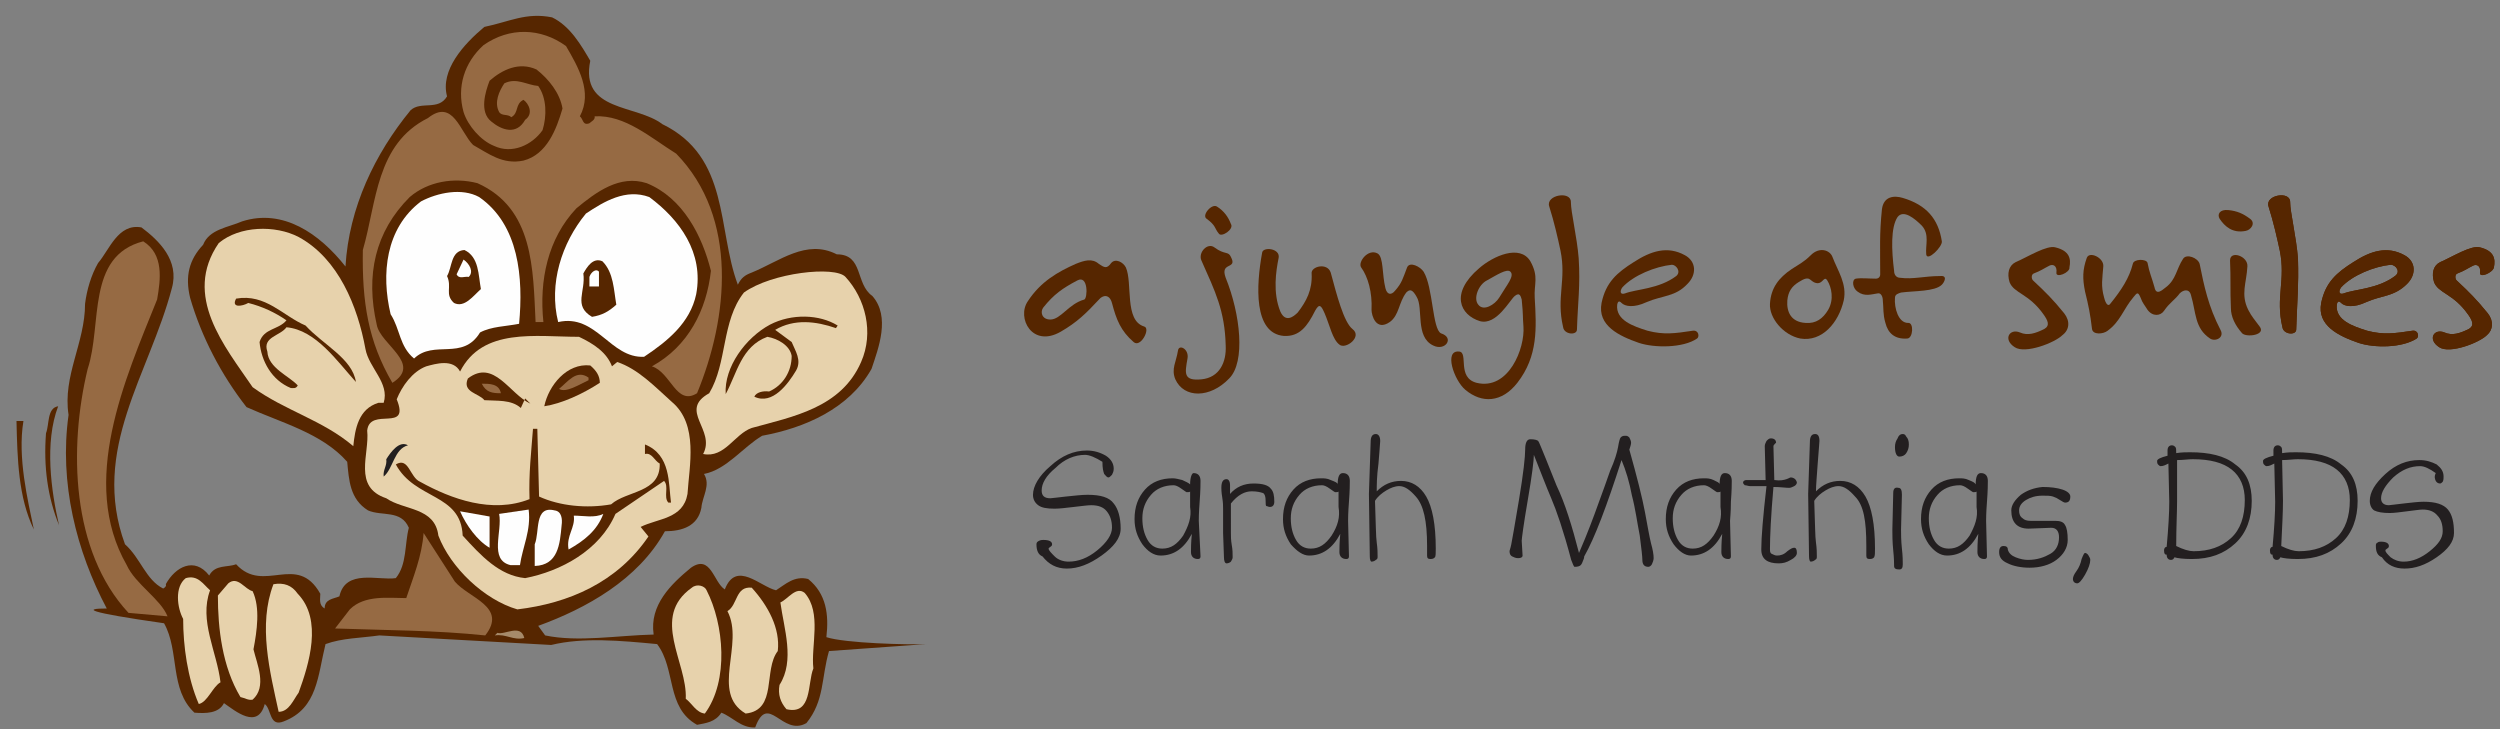<?xml version="1.0" encoding="utf-8"?>
<!-- Generator: Adobe Illustrator 21.1.0, SVG Export Plug-In . SVG Version: 6.00 Build 0)  -->
<svg version="1.1" id="Layer_1" xmlns="http://www.w3.org/2000/svg" xmlns:xlink="http://www.w3.org/1999/xlink" x="0px" y="0px"
	 viewBox="0 0 288 84" style="enable-background:new 0 0 288 84;" xml:space="preserve">
<rect x="0" y="0" width="288" height="84" fill="#808080" stroke="none"/>
<style type="text/css">
	.st0{fill:#562600;}
	.st1{fill:#231F20;}
	.st2{fill:#966A43;}
	.st3{fill:#E7D2AC;}
	.st4{fill:#FEFEFE;}
	.st5{fill:#221F20;}
	.st6{fill:#A68A6A;}
</style>
<title>Group</title>
<desc>Created with Sketch.</desc>
<g id="Header" transform="translate(-22, 7)">
	<g id="Group" transform="translate(38, 0)">
		<g id="Page-1_1_" transform="translate(118, 22)">
			<g id="Group-3" transform="translate(0, 7.81)">
				<g id="Clip-2">
				</g>
				<path id="Fill-1" class="st0" d="M-9.9-4.5c-1.7,0.9-2.7,1.6-3.9,3.1C-14.2-0.9-14,0-13,0c1.2,0,2.1-1.8,3.9-2.3
					C-8.7-2.4-8.6-5.2-9.9-4.5 M-3.4,2.6c-1.5-1.3-2-2.6-2.5-4.5C-6.2-3-7-2.8-7.4-2.3c-1.5,1.6-2.5,2.6-4.4,3.7
					c-3.3,1.9-5.1-1.6-3.8-3.5c1.5-2.3,3.5-3.4,5.5-4.3c1-0.4,1.9-0.7,2.7,0C-6.8-6-6.5-5.8-6-6.5C-5.5-7.1-4.6-6.6-4.3-6
					c0.8,1.8-0.2,6.1,2.1,6.8C-1.4,1-2.6,3.3-3.4,2.6"/>
			</g>
			<path id="Fill-4_1_" class="st0" d="M6.4-2.1C5.9-2.7,6.1-3,5-3.8C4.4-4.2,5.6-5.6,6.2-5.2C7-4.7,7.5-4,7.8-3.2
				C8.2-2.6,6.7-1.6,6.4-2.1 M7.2,3c1.7,4.2,2.3,9.7,0.4,11.6c-2.2,2.3-5.2,2.3-6.2,0.1c-0.5-1.2,0.1-2,0.3-3.3
				c0.1-0.8,1.3-0.2,1.1,0.9c-0.3,1.7-0.5,2.6,1.6,2.4c2.1-0.2,2.9-2,2.8-3.9C7.1,6.8,6,4.6,4.4,1C4,0.1,5.1-1.1,5.9-0.5
				c1.2,0.9,1.6,0.4,1.9,1.1C8.6,2.1,6.5,1.1,7.2,3"/>
			<path id="Fill-6_1_" class="st0" d="M20.3,10.7c-0.8-0.6-1.1-2.2-1.7-3.6c-0.4-0.9-0.6-1.2-1.1-0.3c-0.9,1.8-1.8,3-3.6,2.9
				c-3.5-0.3-3.2-5.8-2.5-9.6c0.1-0.7,2.1-0.5,1.9,0.6c-0.3,1.5-0.7,4,0.2,6.2c0.6,1.3,1.5,0.6,2,0.1c1-1.3,1.7-2.6,1.6-4.5
				c-0.1-0.8,1.8-1.3,2.2-0.1C20,5,20.8,8.1,21.8,8.9C23,9.8,21,11.3,20.3,10.7"/>
			<path id="Fill-8_1_" class="st0" d="M31.1,10.8c-2.1-1-1.1-4.3-1.9-5.6c-0.5-0.9-0.8-0.9-1.2-0.5c-0.9,1.2-0.8,2.6-1.9,3.4
				C24.5,9.2,24,7.3,24,6.7c0.1-2-0.4-3.8-1.2-4.9c-0.4-0.6,0.8-2.2,1.9-1.6c0.7,0.4,0.5,2.4,0.9,4C25.8,5,26.3,5,26.7,4.5
				c0.8-0.9,0.9-1.4,1.4-2.7c0.3-0.7,1.5-0.1,1.9,0.5c1.1,1.8,1,6.6,2,7.1C33.6,9.9,32.5,11.5,31.1,10.8"/>
			<path id="Fill-10_1_" class="st0" d="M37.3,3.3c-1,0.5-1.6,2.1-1,2.8c0.6,0.8,1.9,0,2.4-0.8c0.9-1.5,1.8-2.5,1.3-3
				C39.6,1.9,38.4,2.7,37.3,3.3 M40.8,15.1c-1.8,2.3-4.1,2.4-6,0.8c-1.3-1.1-2.5-4.6-0.7-4.4c1.1,0.1-0.3,3,2,3.6
				c3.7,0.9,5.6-4,5.4-6.5c-0.1-1.2,0-1.1-0.2-3.1c-0.1-0.3-0.2-0.9-0.8-0.4s-2.1,3.4-4,2.9c-2.3-0.7-3.5-3.2-0.1-6.1
				c1.6-1.4,4.7-2.8,5.9-0.8c1,1.8,0.4,2.6,0.5,4.2C43,8.8,43.2,12,40.8,15.1"/>
			<g id="Group-14" transform="translate(60.266, 0.56)">
				<path id="Fill-12_1_" class="st0" d="M-12.6,8.4c0,0.7-1.5,0.6-1.6-0.3c-0.8-3.4,0.4-5.4-0.3-8.8c-0.3-1.4-0.7-3.2-1.3-5.1
					c-0.4-1.3,2.5-1.8,2.5-0.5c0,1.2,0.7,4,0.9,6.5C-12.2,3.4-12.5,5.2-12.6,8.4"/>
			</g>
			<path id="Fill-15" class="st0" d="M58.6,1.5c-1.9,0.2-4.4,1.2-5.7,2.6c-0.3,0.4-0.3,0.9,0.3,0.7c1.3-0.5,3.9-0.5,5.9-2
				C59.7,2.3,59.1,1.5,58.6,1.5 M54.8,10.5c-2.3-0.8-4.8-2-4.3-4.6c0.5-2.4,1.8-3.5,3.7-4.7c2-1.3,3.9-1.9,5.9-0.8
				c1.3,0.7,1.4,2.2,0.3,3.3C59,5.2,57.6,5,55.7,5.8c-1.5,0.7-2.5,0.5-2.9,0.1c-0.1-0.1-0.4-0.4-0.5,0.2c-0.2,1.8,1.9,2.5,3.5,3
				c1.9,0.5,3.2,0.3,5.2,0c0.7-0.1,0.8,0.7,0.5,0.9C59.9,11.1,56.6,11.1,54.8,10.5"/>
			<path id="Fill-17" class="st0" d="M76.5,3.3c-0.4-0.6-0.5,0.5-1.3,0.3s-0.6-1-2-0.1C72.4,4,72,4.6,71.9,5.6
				c-0.1,1.3,0.4,2.5,2.1,2.6c1.2,0.1,2-0.5,2.6-1.5C77.3,5.5,77,4.1,76.5,3.3 M73.4,10c-2-0.4-3.6-2.4-3.5-4c0.1-1.8,1-3,2.5-4
				c0.9-0.6,1.4-0.8,2.2-1.6c1-1,2.2-0.6,2.5,0.2c0.6,1.6,1.7,3.1,1.3,5C77.8,8.2,75.9,10.4,73.4,10"/>
			<path id="Fill-19" class="st0" d="M87.9,0.3C87.8-0.8,88.3-2,87.4-3c-0.8-0.8-2.1-1.9-2.8-1c-0.8,1.2-0.7,3.8-0.4,6.2
				c0,0.5,0.3,0.8,0.7,0.8c1.5,0.2,2.8-0.2,4.6-0.2c0.9-0.1,0.5,0.7,0.2,1c-0.8,0.8-3.2,0.7-4.7,0.9c-0.3,0.1-0.7,0.2-0.7,0.6
				c-0.1,1.2,0.4,2.9,1.5,2.9c0.7-0.1,0.6,1.8-0.1,1.8c-1.4,0.1-2.2-0.6-2.5-1.8c-0.3-1-0.2-1.7-0.3-2.6c0-0.4-0.2-0.9-0.6-0.8
				c-0.7,0.1-1.5,0.4-2.3-0.2c-0.6-0.4-0.7-1.4-0.2-1.5c0.6-0.1,1.5,0,2.3,0c0.3,0,0.5-0.2,0.5-0.5c0-3-0.1-4.6,0.2-7.5
				c0.2-1.5,1.4-1.6,2.4-1.3c2.7,0.8,4.1,2.4,4.5,5C89.8-0.6,88,1.2,87.9,0.3"/>
			<path id="Fill-21" class="st0" d="M102.9,2.4c0.1-0.8-0.4-1-0.8-0.8c-0.6,0.3-1,0.6-1.8,0.9c-0.3,0.1-0.3,0.6-0.1,0.8
				c1.5,1.4,2.3,2.2,3.6,3.8c0.7,0.9,0.6,1.9-0.2,2.5c-0.9,0.9-4.3,2.2-5.5,1.4c-1.4-0.9-0.6-2.2,0.6-1.7c0.9,0.4,1.8,0.1,2.8-0.4
				c0.7-0.4,0.4-1-0.1-1.7c-1.7-2.4-3.4-2.4-3.9-3.7c-0.3-1-0.1-1.9,0.7-2.3c1.4-0.6,3.6-2,4.6-1.7c1.6,0.4,1.8,1.3,1.6,2.3
				C104.5,2.4,102.8,3.1,102.9,2.4"/>
			<path id="Fill-23" class="st0" d="M120.6,10c-1.8-1.2-1.6-3-2.2-5c-0.2-0.8-0.9-0.6-1.3-0.2c-0.5,0.7-1.2,1.1-1.8,2
				c-0.4,0.6-1.3,0.7-1.9-0.1c-0.3-0.5-0.6-0.8-0.8-1.4c-0.3-0.7-0.4-0.6-0.8-0.1c-1.2,1.4-1.5,2.8-3,3.9c-0.5,0.4-1.7,0.5-1.8-0.2
				c-0.2-1.7-0.4-2.7-0.8-4.3c-0.3-1.5-0.3-2.5,0.2-3.9c0.3-0.8,2,0,1.9,1c-0.1,1.4-0.3,2.2,0.1,3.6c0.2,0.8,0.5,1,0.7,0.7
				c1.3-1.6,2.2-3,2.6-4.6c0.1-0.6,1.6-0.6,1.7-0.1c0.2,1.1,0.5,1.7,0.8,2.8c0.2,1,0.9,0.3,1.3,0c1.2-0.9,1.2-2.1,2-3.3
				c0.4-0.6,1.7-0.1,1.9,0.6c0.5,2.5,1,4.9,2.4,7.6C122.3,9.9,121.2,10.4,120.6,10"/>
			<path id="Fill-25" class="st0" d="M124.3,9.4c-0.8-0.9-1.3-1.9-1.3-2.9c-0.1-2.1,0-3.4-0.1-5.5c0-1.2,2.1-0.5,2,0.7
				c-0.1,1.9-0.8,3.2,0.1,5c0.4,0.8,0.8,1.2,1.3,1.9C127.1,9.6,124.8,9.9,124.3,9.4 M124.7-2.4c-1.5,0.3-2.4-0.5-3-1.4
				c-0.3-0.5,0-1.1,1-1s1.7,0.4,2.5,1C125.9-3.3,125.3-2.5,124.7-2.4"/>
			<g id="Group-29" transform="translate(142.927, 0.56)">
				<path id="Fill-27" class="st0" d="M-12.4,8.4c0,0.7-1.5,0.6-1.6-0.3c-0.8-3.4,0.4-5.4-0.3-8.8c-0.3-1.4-0.7-3.2-1.3-5.1
					c-0.4-1.3,2.5-1.8,2.5-0.5c0,1.2,0.7,4,0.9,6.5C-12.1,3.4-12.3,5.2-12.4,8.4"/>
			</g>
			<path id="Fill-30_1_" class="st0" d="M141.4,1.5c-1.9,0.2-4.4,1.2-5.7,2.6c-0.3,0.4-0.3,0.9,0.3,0.7c1.3-0.5,3.9-0.5,5.9-2
				C142.6,2.3,142,1.5,141.4,1.5 M137.7,10.5c-2.3-0.8-4.8-2-4.3-4.6c0.5-2.4,1.8-3.5,3.7-4.7c2-1.3,3.9-1.9,5.9-0.8
				c1.3,0.7,1.4,2.2,0.3,3.3c-1.5,1.5-2.9,1.3-4.7,2.1c-1.5,0.7-2.5,0.5-2.9,0.1c-0.1-0.1-0.4-0.4-0.5,0.2c-0.2,1.8,1.9,2.5,3.5,3
				c1.9,0.5,3.2,0.3,5.2,0c0.7-0.1,0.8,0.7,0.5,0.9C142.7,11.1,139.5,11.1,137.7,10.5"/>
			<path id="Fill-32_1_" class="st0" d="M151.7,2.4c0.1-0.8-0.4-1-0.8-0.8c-0.6,0.3-1,0.6-1.8,0.9c-0.3,0.1-0.3,0.6-0.1,0.8
				c1.5,1.4,2.3,2.2,3.6,3.8c0.7,0.9,0.6,1.9-0.1,2.5c-0.9,0.9-4.3,2.2-5.5,1.4c-1.4-0.9-0.6-2.2,0.6-1.7c0.9,0.4,1.8,0.1,2.8-0.4
				c0.7-0.4,0.4-1-0.1-1.7c-1.7-2.4-3.4-2.4-3.9-3.7c-0.3-1-0.1-1.9,0.7-2.3c1.4-0.6,3.6-2,4.6-1.7c1.6,0.4,1.8,1.3,1.6,2.3
				C153.2,2.4,151.6,3.1,151.7,2.4"/>
			<g id="Group-29_1_" transform="translate(142.927, 0.56)">
				<path id="Fill-27_1_" class="st0" d="M-12.4,8.4c0,0.7-1.5,0.6-1.6-0.3c-0.8-3.4,0.4-5.4-0.3-8.8c-0.3-1.4-0.7-3.2-1.3-5.1
					c-0.4-1.3,2.5-1.8,2.5-0.5c0,1.2,0.7,4,0.9,6.5C-12.1,3.4-12.3,5.2-12.4,8.4"/>
			</g>
			<path id="Fill-30_2_" class="st0" d="M141.4,1.5c-1.9,0.2-4.4,1.2-5.7,2.6c-0.3,0.4-0.3,0.9,0.3,0.7c1.3-0.5,3.9-0.5,5.9-2
				C142.6,2.3,142,1.5,141.4,1.5 M137.7,10.5c-2.3-0.8-4.8-2-4.3-4.6c0.5-2.4,1.8-3.5,3.7-4.7c2-1.3,3.9-1.9,5.9-0.8
				c1.3,0.7,1.4,2.2,0.3,3.3c-1.5,1.5-2.9,1.3-4.7,2.1c-1.5,0.7-2.5,0.5-2.9,0.1c-0.1-0.1-0.4-0.4-0.5,0.2c-0.2,1.8,1.9,2.5,3.5,3
				c1.9,0.5,3.2,0.3,5.2,0c0.7-0.1,0.8,0.7,0.5,0.9C142.7,11.1,139.5,11.1,137.7,10.5"/>
			<path id="Fill-32_2_" class="st0" d="M151.7,2.4c0.1-0.8-0.4-1-0.8-0.8c-0.6,0.3-1,0.6-1.8,0.9c-0.3,0.1-0.3,0.6-0.1,0.8
				c1.5,1.4,2.3,2.2,3.6,3.8c0.7,0.9,0.6,1.9-0.1,2.5c-0.9,0.9-4.3,2.2-5.5,1.4c-1.4-0.9-0.6-2.2,0.6-1.7c0.9,0.4,1.8,0.1,2.8-0.4
				c0.7-0.4,0.4-1-0.1-1.7c-1.7-2.4-3.4-2.4-3.9-3.7c-0.3-1-0.1-1.9,0.7-2.3c1.4-0.6,3.6-2,4.6-1.7c1.6,0.4,1.8,1.3,1.6,2.3
				C153.2,2.4,151.6,3.1,151.7,2.4"/>
		</g>
		<g id="Page-1_2_" transform="translate(119, 50)">
			<g id="Clip-2_1_">
			</g>
			<path id="Fill-1_1_" class="st1" d="M-7.8-2.4C-7.6-2.2-7.5-2-7.3-2c0.1,0,0.2-0.1,0.4-0.3C-6.8-2.5-6.7-2.7-6.7-3
				c0-0.6-0.3-1.1-0.9-1.5C-8.3-4.9-9-5.1-9.8-5.1c-1.5,0-2.9,0.6-4.2,1.8C-15.3-2.2-16-1-16,0c0,0.5,0.2,0.9,0.6,1.2
				c0.4,0.3,1,0.4,1.9,0.4c0.6,0,1.3-0.1,2.2-0.2s1.6-0.2,2-0.2c0.8,0,1.4,0.2,1.8,0.7S-6.9,3-6.9,3.8s-0.6,1.7-1.7,2.6
				s-2.2,1.3-3.3,1.3c-0.6,0-1.2-0.2-1.6-0.6c-0.4-0.4-0.7-0.7-0.7-0.9c0-0.1,0.1-0.1,0.2-0.2c0.1-0.1,0.2-0.1,0.2-0.3
				c0-0.3-0.3-0.5-1-0.5c-0.1,0-0.3,0-0.5,0.1s-0.3,0.2-0.3,0.4c0,0.7,0.2,1.2,0.7,1.4c0.7,0.9,1.6,1.4,2.8,1.4c1.3,0,2.6-0.5,4-1.5
				s2.2-2,2.2-3.1c0-1.3-0.3-2.3-0.8-2.9c-0.5-0.7-1.5-1-3-1c-0.7,0-1.5,0.1-2.5,0.2s-1.6,0.2-1.8,0.2c-0.7,0-1-0.3-1-0.9
				c0-0.8,0.5-1.7,1.6-2.6c1-1,2.2-1.5,3.4-1.5c0.5,0,1.2,0.3,2,0.8C-8-3-7.9-2.7-7.8-2.4L-7.8-2.4z M1.2-1.7
				C0.8-1.8,0.4-1.9,0.1-1.9c-1.3,0-2.4,0.4-3.2,1.3s-1.2,2-1.2,3.4c0,1.1,0.3,2,0.9,2.9C-2.8,6.5-2.1,7-1.3,7
				c1.5,0,2.7-0.8,3.6-2.5c-0.1,1-0.1,1.8-0.1,2.1c0,0.5,0.3,0.8,0.8,0.8c0.2,0,0.3-0.1,0.3-0.3L3.1,3c0-0.2,0-0.9,0.1-2.2
				s0.1-2.1,0.1-2.4c0-0.6-0.3-0.9-0.8-0.9C2.3-2.5,2.1-2,2.1-1.2C1.9-1.4,1.6-1.5,1.2-1.7L1.2-1.7z M1.3,4.7
				c-0.7,1-1.4,1.5-2.4,1.5c-0.7,0-1.3-0.3-1.7-1s-0.6-1.5-0.6-2.5s0.3-1.9,1-2.7c0.6-0.7,1.5-1.1,2.6-1.1c0.2,0,0.5,0.1,0.9,0.4
				s0.6,0.4,0.6,0.4c0.2,0,0.4,0,0.4-0.1v1.8C2.3,2.6,1.9,3.6,1.3,4.7L1.3,4.7z M6.7-1.1c0-0.5-0.2-0.7-0.4-0.7
				c-0.4,0-0.6,0.3-0.6,1c0,0.1,0,0.5,0.1,1.1s0.1,1,0.1,1.3v2.8L6,7.2c0,0.4,0.1,0.7,0.3,0.7c0.2,0,0.4-0.1,0.5-0.2
				C6.9,7.5,7,7.4,7,7.2c0-0.4,0-0.9-0.1-1.4c-0.1-0.6-0.1-1-0.1-1.4V1c0.8-1,1.6-1.4,2.4-1.4c0.6,0,1,0.1,1.3,0.2
				c0.2,0.1,0.3,0.4,0.3,0.9c0,0.3,0,0.6,0.1,0.6s0.2,0.1,0.4,0.1c0.3,0,0.5-0.2,0.5-0.6c0-0.7-0.1-1.2-0.4-1.5
				c-0.3-0.4-0.9-0.6-2-0.6s-2,0.4-2.7,1.2C6.7-0.3,6.7-0.6,6.7-1.1L6.7-1.1z M18.3-1.7c-0.4-0.2-0.8-0.2-1.1-0.2
				c-1.3,0-2.4,0.4-3.2,1.3s-1.2,2-1.2,3.4c0,1.1,0.3,2,0.9,2.9C14.4,6.5,15.1,7,15.8,7c1.5,0,2.7-0.8,3.6-2.5
				c-0.1,1-0.1,1.8-0.1,2.1c0,0.5,0.3,0.8,0.8,0.8c0.2,0,0.3-0.1,0.3-0.3L20.3,3c0-0.2,0-0.9,0.1-2.2s0.1-2.1,0.1-2.4
				c0-0.6-0.3-0.9-0.8-0.9c-0.4,0-0.6,0.4-0.6,1.3C19.1-1.4,18.8-1.5,18.3-1.7L18.3-1.7z M18.4,4.7c-0.7,1-1.4,1.5-2.4,1.5
				c-0.7,0-1.3-0.3-1.7-1s-0.6-1.5-0.6-2.5s0.3-1.9,1-2.7c0.6-0.7,1.5-1.1,2.6-1.1c0.2,0,0.5,0.1,0.9,0.4s0.6,0.4,0.6,0.4
				c0.2,0,0.4,0,0.4-0.1v1.8C19.4,2.6,19.1,3.6,18.4,4.7L18.4,4.7z M23.8-3.6C23.9-5,24-5.9,24-6.2C24-6.7,23.8-7,23.5-7
				c-0.4,0-0.6,0.3-0.6,0.9l-0.2,6l0.1,7.2c0,0.4,0.1,0.6,0.2,0.6c0.2,0,0.4-0.1,0.5-0.2c0.2-0.1,0.2-0.2,0.2-0.4
				c0-0.4,0-0.9-0.1-1.6c-0.1-0.6-0.1-2.2-0.2-4.8c0.3-0.5,0.8-0.9,1.3-1.2s1-0.5,1.5-0.5c0.6,0,1.2,0.4,1.9,1.2
				c0.9,1,1.3,2.8,1.3,5.7c0,0.1,0,0.2,0,0.5s0,0.4,0,0.6c0,0.3,0.1,0.4,0.4,0.4s0.4-0.1,0.5-0.2s0.1-0.5,0.1-1c0-2.8-0.4-4.8-1.1-6
				s-1.7-1.8-2.9-1.8c-1.1,0-2,0.4-2.8,1.2C23.6-1.1,23.6-2.1,23.8-3.6L23.8-3.6z M52.9-6c0-0.2-0.1-0.4-0.2-0.6
				c-0.2-0.2-0.3-0.2-0.5-0.2c-0.3,0-0.4,0.1-0.5,0.2s-0.2,0.5-0.3,1.1S51-3.9,50.5-2.8c-0.4,1.2-0.9,2.5-1.4,3.9s-1.2,3.3-2.2,5.6
				c-0.8-3.1-1.6-5.7-2.6-7.8c-0.3-0.7-0.7-1.8-1.2-3s-0.8-2-0.9-2.1c-0.1-0.1-0.4-0.2-0.9-0.2c-0.4,0-0.6,0.4-0.6,1.2
				S40.5-2.5,40,0.5s-0.8,4.7-0.9,5.2c-0.1,0.5-0.2,0.7-0.2,0.8c0,0.3,0.1,0.5,0.3,0.6s0.4,0.2,0.7,0.2s0.5-0.1,0.5-0.3l-0.1-1.7
				c0-0.2,0.2-1.8,0.7-4.7s0.7-4.6,0.7-5.2c0.8,2,1.4,3.6,2,5s1.4,3.7,2.3,7.1c0.2,0.5,0.3,0.8,0.4,0.8c0.4,0,0.6-0.1,0.7-0.2
				s0.2-0.3,0.3-0.6c0.1-0.2,0.1-0.4,0.1-0.4C48.7,5,50.1,1.3,51.8-4c0.5,1.2,0.9,2.5,1.2,4.1c0.4,1.5,0.6,3.1,0.9,4.6
				c0.2,1.5,0.3,2.5,0.3,2.8c0,0.5,0.2,0.8,0.7,0.8c0.1,0,0.3-0.1,0.4-0.3c0.1-0.2,0.2-0.5,0.2-0.7c0-0.4-0.1-1-0.3-1.7
				c-0.2-0.8-0.4-2-0.7-3.6s-0.9-4-1.8-7.2C52.8-5.5,52.9-5.8,52.9-6L52.9-6z M62.4-1.7c-0.4-0.2-0.8-0.2-1.1-0.2
				c-1.3,0-2.4,0.4-3.2,1.3s-1.2,2-1.2,3.4c0,1.1,0.3,2,0.9,2.9c0.6,0.8,1.3,1.3,2,1.3c1.5,0,2.7-0.8,3.6-2.5
				c-0.1,1-0.1,1.8-0.1,2.1c0,0.5,0.3,0.8,0.8,0.8c0.2,0,0.3-0.1,0.3-0.3L64.3,3c0-0.2,0.1-0.9,0.1-2.2c0.1-1.3,0.1-2.1,0.1-2.4
				c0-0.6-0.3-0.9-0.8-0.9c-0.4,0-0.6,0.4-0.6,1.3C63.1-1.4,62.8-1.5,62.4-1.7L62.4-1.7z M62.4,4.7c-0.7,1-1.4,1.5-2.4,1.5
				c-0.7,0-1.3-0.3-1.7-1s-0.6-1.5-0.6-2.5s0.3-1.9,1-2.7c0.6-0.7,1.5-1.1,2.6-1.1c0.2,0,0.5,0.1,0.9,0.4s0.6,0.4,0.6,0.4
				c0.2,0,0.4,0,0.4-0.1v1.8C63.4,2.6,63.1,3.6,62.4,4.7L62.4,4.7z M69.3-5.6c0-0.1,0.1-0.2,0.2-0.3C69.6-6,69.6-6,69.6-6
				c0-0.3-0.2-0.5-0.6-0.5c-0.2,0-0.3,0.1-0.5,0.3c-0.1,0.2-0.2,0.4-0.2,0.6l0.1,3.9h-2.2c-0.2,0-0.4,0.1-0.4,0.3
				c0,0.1,0.1,0.2,0.2,0.3c0.2,0,0.4,0.1,0.6,0.1h1.9c-0.4,3.5-0.6,5.9-0.6,7.3c0,1.1,0.7,1.6,2,1.6c0.5,0,0.9-0.1,1.4-0.4
				C71.7,7.3,72,7,72,6.7c0-0.4-0.1-0.6-0.3-0.6c-0.2,0-0.4,0.1-0.8,0.4C70.5,6.9,70.1,7,69.7,7c-0.2,0-0.4-0.1-0.6-0.2
				s-0.2-0.3-0.2-0.6c0-1.3,0.1-3.7,0.4-7.1c0.8,0,1.4,0.1,1.8,0.1c0.2,0,0.4-0.1,0.6-0.2S72-1.3,72-1.4s-0.1-0.3-0.2-0.4
				C71.7-1.9,71.5-2,71.3-2c-0.1,0-0.2,0.1-0.5,0.2s-0.7,0.2-1.4,0.1L69.3-5.6z M74.4-3.6c0.1-1.5,0.2-2.3,0.2-2.6
				c0-0.6-0.2-0.8-0.5-0.8c-0.4,0-0.6,0.3-0.6,0.9l-0.2,6l0.1,7.2c0,0.4,0.1,0.6,0.2,0.6c0.2,0,0.4-0.1,0.5-0.2
				c0.2-0.1,0.2-0.2,0.2-0.4c0-0.4,0-0.9-0.1-1.6c-0.1-0.6-0.1-2.2-0.2-4.8c0.3-0.5,0.8-0.9,1.3-1.2s1-0.5,1.5-0.5
				c0.6,0,1.2,0.4,1.9,1.2c1,1,1.3,2.8,1.3,5.7c0,0.1,0,0.2,0,0.5s0,0.4,0,0.6c0,0.3,0.1,0.4,0.4,0.4s0.4-0.1,0.5-0.2
				C81,7,81,6.7,81,6.2c0-2.8-0.4-4.8-1.1-6S78.2-1.6,77-1.6c-1.1,0-2,0.4-2.8,1.2C74.2-1.1,74.3-2.1,74.4-3.6L74.4-3.6z M83.6-6.5
				c-0.2,0.3-0.3,0.6-0.3,1c0,0.7,0.2,1.1,0.5,1.1s0.6-0.1,0.8-0.4c0.2-0.3,0.3-0.6,0.3-1s-0.1-0.7-0.3-0.9C84.5-6.9,84.4-7,84.2-7
				C83.9-7,83.7-6.8,83.6-6.5L83.6-6.5z M83.1-0.2L83,4c0,0.6,0,1.4,0.1,2.4c0.1,0.9,0.1,1.6,0.1,1.8c0,0.3,0.2,0.4,0.6,0.4
				c0.3,0,0.4-0.2,0.4-0.6c0-0.3,0-1-0.1-1.8C84,5.2,84,4.5,84,4l0.1-4c0-0.5-0.1-0.8-0.4-0.8C83.3-0.9,83.1-0.7,83.1-0.2L83.1-0.2z
				 M91.8-1.7c-0.4-0.2-0.8-0.2-1.1-0.2c-1.3,0-2.4,0.4-3.2,1.3c-0.8,0.9-1.2,2-1.2,3.4c0,1.1,0.3,2,0.9,2.9C87.8,6.5,88.5,7,89.3,7
				c1.5,0,2.7-0.8,3.6-2.5c-0.1,1-0.1,1.8-0.1,2.1c0,0.5,0.3,0.8,0.8,0.8c0.2,0,0.3-0.1,0.3-0.3L93.8,3c0-0.2,0-0.9,0.1-2.2
				S94-1.3,94-1.6c0-0.6-0.3-0.9-0.8-0.9c-0.4,0-0.6,0.4-0.6,1.3C92.5-1.4,92.3-1.5,91.8-1.7L91.8-1.7z M91.9,4.7
				c-0.7,1-1.4,1.5-2.4,1.5c-0.7,0-1.3-0.3-1.7-1c-0.4-0.7-0.6-1.5-0.6-2.5s0.3-1.9,1-2.7c0.6-0.7,1.5-1.1,2.6-1.1
				c0.2,0,0.5,0.1,0.9,0.4s0.6,0.4,0.6,0.4c0.2,0,0.4,0,0.4-0.1v1.8C92.9,2.6,92.5,3.6,91.9,4.7L91.9,4.7z M97.8,0
				c-0.7,0.6-1.1,1.2-1.1,1.8c0,1.4,0.7,2.1,2,2.1l2.6-0.1c0.6,0,0.9,0.4,0.9,1.1c0,0.8-0.3,1.5-1,1.9s-1.5,0.7-2.6,0.7
				c-0.4,0-0.9-0.1-1.4-0.3c-0.5-0.2-0.8-0.5-0.9-0.9c0-0.3-0.2-0.4-0.5-0.4s-0.5,0.2-0.5,0.7c0,0.6,0.3,1,1,1.3
				c0.6,0.3,1.5,0.5,2.5,0.5c1.2,0,2.3-0.3,3.1-0.9s1.3-1.4,1.3-2.3c0-0.8-0.1-1.4-0.3-1.7c-0.2-0.4-0.6-0.5-1.2-0.5l-2.8,0
				c-0.4,0-0.7-0.1-0.9-0.3c-0.3-0.2-0.4-0.5-0.4-0.9c0-0.5,0.3-0.9,0.8-1.2s1.1-0.5,1.9-0.5c0.5,0,0.9,0,1.2,0.1
				c0.3,0.1,0.5,0.2,0.8,0.4s0.5,0.3,0.6,0.3c0.4,0,0.6-0.2,0.6-0.7c0-0.3-0.3-0.6-0.9-0.8s-1.4-0.3-2.3-0.3
				C99.3-0.8,98.5-0.5,97.8,0L97.8,0z M104.8,7.4c-0.1,0.5-0.3,1-0.6,1.4c-0.3,0.4-0.4,0.7-0.4,0.9c0,0.3,0.2,0.5,0.5,0.5
				c0.2,0,0.5-0.3,0.9-1s0.6-1.3,0.6-1.7c0-0.2-0.1-0.3-0.2-0.5s-0.3-0.3-0.4-0.3C105.1,6.7,105,6.9,104.8,7.4L104.8,7.4z
				 M117.5,7.4c2.1,0,3.7-0.6,5-1.8s1.9-2.9,1.9-4.9c0-1.9-0.6-3.3-1.9-4.2c-1.2-1-3-1.4-5.2-1.4c-0.4,0-1,0-1.6,0.1
				c0-0.4,0-0.6-0.1-0.7s-0.2-0.2-0.4-0.2c-0.3,0-0.5,0.2-0.5,0.6v0.6c-0.8,0.2-1.2,0.4-1.2,0.6c0,0.1,0,0.3,0.1,0.4
				c0.1,0.1,0.2,0.2,0.3,0.2c0.3,0,0.5-0.1,0.9-0.3l0.1,4.4c0,1.3-0.1,3-0.3,5.2c-0.2,0-0.3,0.2-0.3,0.4c0,0.4,0.1,0.5,0.3,0.5
				c0,0.4,0.2,0.6,0.5,0.6c0.2,0,0.3-0.1,0.4-0.3C115.8,7.3,116.5,7.4,117.5,7.4L117.5,7.4z M115.8,0.7V-4c0.7,0,1.3-0.1,1.8-0.1
				c2,0,3.5,0.4,4.5,1.2s1.5,2,1.5,3.5c0,1.9-0.5,3.4-1.6,4.4s-2.5,1.5-4.3,1.5c-0.5,0-1.2-0.2-2-0.6C115.7,3.8,115.8,2,115.8,0.7
				L115.8,0.7z M129.7,7.4c2.1,0,3.7-0.6,5-1.8s1.9-2.9,1.9-4.9c0-1.9-0.6-3.3-1.9-4.2c-1.2-1-3-1.4-5.2-1.4c-0.4,0-1,0-1.6,0.1
				c0-0.4,0-0.6-0.1-0.7s-0.2-0.2-0.4-0.2c-0.3,0-0.5,0.2-0.5,0.6v0.6c-0.8,0.2-1.2,0.4-1.2,0.6c0,0.1,0,0.3,0.1,0.4
				c0.1,0.1,0.2,0.2,0.3,0.2c0.3,0,0.5-0.1,0.9-0.3l0.1,4.4c0,1.3-0.1,3-0.3,5.2c-0.2,0-0.3,0.2-0.3,0.4c0,0.4,0.1,0.5,0.3,0.5
				c0,0.4,0.2,0.6,0.5,0.6c0.2,0,0.3-0.1,0.4-0.3C128,7.3,128.7,7.4,129.7,7.4L129.7,7.4z M128,0.7L127.9-4c0.7,0,1.3-0.1,1.8-0.1
				c2,0,3.5,0.4,4.5,1.2s1.5,2,1.5,3.5c0,1.9-0.5,3.4-1.6,4.4s-2.5,1.5-4.3,1.5c-0.5,0-1.2-0.2-2-0.6C127.9,3.8,128,2,128,0.7
				L128,0.7z M145.6-1.6c0.1,0.2,0.3,0.3,0.5,0.3c0.1,0,0.2-0.1,0.3-0.2c0.1-0.2,0.1-0.4,0.1-0.6c0-0.6-0.3-1-0.8-1.4
				c-0.6-0.3-1.2-0.5-2-0.5c-1.4,0-2.7,0.5-3.9,1.6S138-0.3,138,0.7c0,0.5,0.2,0.9,0.5,1.1c0.4,0.2,1,0.3,1.8,0.3
				c0.5,0,1.2-0.1,2-0.2s1.5-0.2,1.8-0.2c0.7,0,1.3,0.2,1.7,0.7c0.4,0.4,0.6,1,0.6,1.8s-0.5,1.5-1.5,2.3s-2,1.2-3,1.2
				c-0.6,0-1.1-0.2-1.5-0.5c-0.4-0.4-0.6-0.6-0.6-0.8c0-0.1,0.1-0.1,0.2-0.2c0.1-0.1,0.2-0.1,0.2-0.3c0-0.3-0.3-0.5-0.9-0.5
				c-0.1,0-0.3,0-0.4,0.1c-0.2,0.1-0.2,0.2-0.2,0.4c0,0.7,0.2,1.1,0.7,1.3c0.6,0.9,1.5,1.3,2.6,1.3c1.2,0,2.4-0.4,3.7-1.3
				s2-1.8,2-2.8c0-1.2-0.2-2.1-0.7-2.7s-1.4-0.9-2.8-0.9c-0.6,0-1.4,0.1-2.3,0.2c-1,0.1-1.5,0.2-1.7,0.2c-0.6,0-0.9-0.3-0.9-0.8
				c0-0.7,0.5-1.5,1.4-2.4c1-0.9,2-1.3,3.1-1.3c0.5,0,1.1,0.3,1.8,0.8C145.4-2.1,145.5-1.8,145.6-1.6L145.6-1.6z"/>
		</g>
	</g>
</g>
<g id="Page-1" transform="translate(54, 42) scale(-1, 1) translate(-54, -42) ">
	<path id="Fill-2" class="st0" d="M89.1,71.8c-1.8,3.2-0.6,7.6-3.5,10.3c-1.3,0.1-2.8,0.1-3.4-1.1c-1.3,0.9-3.9,3.1-4.7,0.1
		c-0.8,0.6-0.5,2.7-2.2,2c-3.9-1.5-3.9-5.3-4.8-8.9c-1.9-0.7-4.1-0.7-6.2-1l-19.8,1.1c-3.7-0.9-8-0.5-12.2-0.1
		c-2.2,2.9-1,7.3-4.6,9.3c-1-0.2-2.1-0.3-2.8-1.4c-1.3,0.5-2.3,1.8-3.9,1.7c-1.5-4.1-3.1,1.1-5.9-0.5c-2.1-2.6-1.7-5.2-2.6-8.3
		L1.3,74.2c2,0.1,9.4-0.1,11.5-0.8c-0.3-2.6,0-5,2.1-6.7c1.6-0.4,2.6,0.6,3.7,1.3c1.8-0.4,4.6-3.5,5.9-0.1c1.3-0.8,1.6-4.1,3.9-2.5
		c2.3,1.9,4.8,4.3,4.3,7.7c4.2,0.1,8.7,0.9,12.5,0.1l0.8-1.1c-5.5-2-11.5-5.3-14.6-10.9c-2,0-3.8-0.6-4.2-2.7
		c-0.1-1.3-1.1-2.6-0.3-3.9c-2.6-0.5-4.5-3.1-6.7-4.4c-4.9-0.9-10-3.1-12.6-7.7c-0.8-2.4-2.2-6-0.1-8.4c2-1.4,1-4.8,4.1-4.8
		c3.5-1.8,6.6,0.8,9.8,2.1c0.8,0.3,1.2,0.6,1.6,1.4c2.4-6.4,0.9-14.7,8.7-18.5c3-2.3,9.5-1.4,8.3-7.3c1-1.7,2.3-4,4.4-5
		c3-0.6,4.9,0.5,7.8,1.1c2.4,2,5.1,5,4.3,8c1,1.7,3,0.5,4.2,1.6c4.1,5,7.1,11.2,7.5,18c3-3.8,7.2-6.7,11.9-5.2
		c1.6,0.7,3.8,0.9,4.5,2.7c1.6,1.7,2.1,3.6,1.5,6.1c-1.3,4.5-3.6,8.9-6.5,12.6c-4,1.8-8.7,3-11.6,6.3c-0.2,2.1-0.3,4.3-2.4,5.6
		c-1.6,0.7-3.8-0.1-4.7,2c0.5,1.9,0.2,4.2,1.5,5.8c2,0.3,5.8-1.1,6.5,2.1c0.7,0.3,1.7,0.3,1.7,1.4c0.7-0.4,0.5-1.1,0.5-1.7
		c2.7-4.8,6.5,0.1,9.7-3.4c1,0.4,2.4,0,3.1,1.3c1.7-2.2,3.9-1,5,1c-0.1,0.2,0.1,0.4,0.3,0.5c2-1,2.6-3.5,4.4-5.1
		c4-10.9-2.8-19.6-5.4-29.5c-0.9-3.2,1.5-5.5,3.5-7c2.7-0.5,3.7,2.6,5,4.1c0.8,1.4,1.3,3.1,1.5,4.7c0,4.5,2.6,8.3,1.9,12.8
		c1.1,7.8-0.9,15.7-4.4,22.3C98.4,70.1,98.2,70.5,89.1,71.8"/>
	<g id="Group-70" transform="translate(7, 1.501)">
		<path id="Fill-4" class="st0" d="M97.1,59.5c0.7-3.4,1.9-8.3,1.2-12.5h0.8C99,51.3,98.9,55.8,97.1,59.5"/>
		<path id="Fill-6" class="st0" d="M94.2,59c0.9-3.9,1.7-9.5,0.1-13.7c1.3,0.2,1,2.1,1.4,3.1C96,52.3,95.5,55.8,94.2,59"/>
		<path id="Fill-8" class="st2" d="M86.2,69.1l-4.5,0.4c0.8-2,3.7-3.7,4.7-5.9c5.5-9.6,0.2-21.4-3.5-30.6c-0.4-2.3-0.8-5.2,1.6-6.7
			c6.6,1.7,4.7,9.6,6.4,14.7C93.1,50.1,92.8,62,86.2,69.1"/>
		<path id="Fill-10" class="st3" d="M79.9,69.8c0,3.1-0.5,6.8-1.8,9.8c-1-0.2-1.6-2-2.5-2.5c0.4-3.5,2.5-7.1,1.2-10.6
			c0.8-0.7,1.4-1.8,2.8-1.4C80.9,66.1,80.6,68.5,79.9,69.8"/>
		<path id="Fill-12" class="st3" d="M71.9,43.1c-3.7,2.7-8.1,3.8-11.6,6.8c-0.2-2-0.6-4.3-2.9-5h-0.6c-0.7-2.3,1.7-4,2.1-6.2
			c0.9-4.9,3.1-10.4,7.7-12.9c2.7-1.4,6.8-1.3,9.2,0.7C80,32.6,75.1,38.4,71.9,43.1"/>
		<path id="Fill-14" class="st3" d="M73.3,78.8c-0.5,0.1-0.9,0.4-1.4,0.3c-1.7-1.5-0.5-4.1-0.1-5.8c-0.4-2.1-0.8-4.8,0.1-6.7
			c0.9-0.2,1.7-1.8,2.8-0.9l1.2,1.4C75.9,70.9,75.4,75.3,73.3,78.8"/>
		<path id="Fill-16" class="st0" d="M72.4,33.4c-1.6,0.4-3.1,1.1-4.4,2c0.9,1.1,2.6,0.9,3.1,2.5c-0.2,2.2-1.4,4.4-3.6,5.3
			c-0.3,0-0.6,0.1-0.8-0.3c1-1.1,3.4-2,3.5-3.9c0.6-1.7-1.5-1.8-2.2-2.8c-3.4,0.3-5.9,4-8,6.3c0.4-2.7,3.8-4.3,5.8-6.5
			c2.6-1.1,4.6-3.7,8-3.1C74.4,34,73.1,33.8,72.4,33.4"/>
		<path id="Fill-18" class="st3" d="M68.9,80.5c-1.2,0-1.7-1.4-2.3-2.2c-1.2-3.3-2.8-8.4,0.1-11.4c0.7-1,1.6-1.3,2.8-1.1
			C71.3,70.5,69.9,75.9,68.9,80.5"/>
		<path id="Fill-20" class="st2" d="M45.1,71.7c-2.6-3.3,1.9-4.3,3.5-6.2l3.6-5.6c0.2,2.7,1.2,5.1,2,7.5c2,0,4.8-0.4,6.5,1.3
			l1.7,2.2C56.7,71.1,50.8,71.1,45.1,71.7"/>
		<path id="Fill-22" class="st2" d="M55.8,42.6c-3.5-2.2,1.4-4.4,1.8-6.7c1.3-5.7,0.2-10.7-3.8-14.7c-2.1-1.8-5.1-2.3-7.8-1.6
			c-6.5,2.9-6.4,9.9-6.7,16h-0.9c0.5-4.8-0.5-9.6-3.8-13.1c-2.3-1.9-5-3.9-8.1-2.9c-4.2,1.7-6.4,6.1-7.4,10.1
			c0.5,4.5,2.6,8.7,6.8,11c-2.2,0.7-2.8,4.6-5.2,3.1c-3.6-8.7-4.8-20.2,2.4-27.6c2.9-1.8,5.9-4.5,9.4-4.3c-0.1,0.4,0.4,0.6,0.6,0.8
			c0.8,0.3,0.7-0.5,1.1-0.8c-1.5-2.8,0.2-5.7,1.6-8.1c2.9-2.1,6.5-2.2,9.5-0.1c2.2,2,3.1,4.8,2.3,7.7c-0.5,1.6-2,3.3-3.5,3.9
			c-2.1,1-4.4-0.1-5.6-1.8C38,11.9,38,9.8,39,8.4c1.3-0.1,2.5-1,3.9-0.3c0.6,0.9,1.2,2.2,0.6,3.3c-0.3,0.5-1,0.2-1.4,0.6
			c-0.9-0.5-0.4-1.5-1.4-2c-0.6,0.4-1.2,1.6-0.2,2.3c1,1.8,2.7,1.2,3.9,0.2c1.4-1.1,0.7-3.4,0.2-4.7c-1.5-1.3-3.4-2.2-5.4-1.3
			c-1.4,1.1-2.7,2.7-3,4.5c0.7,2.4,1.8,5.3,4.5,6c2.4,0.5,4-0.8,5.8-1.8c1.5-1.5,2.3-5.4,5.2-3.1c6,3,5.9,9.7,7.5,15.2
			C59.3,33.3,58.6,37.8,55.8,42.6"/>
		<path id="Fill-24" class="st3" d="M56.5,55.9c-2,1.4-5.6,1-6,4.3c-1.4,3.7-5.3,7.4-9.1,8.5c-5.9-0.7-11.5-3.1-15.1-8.4l0.9-1.1
			c-2-1-4.9-0.9-5.4-3.8c-0.2-3.2-1.3-8,1.8-10.6c2-1.8,3.9-3.8,6.3-4.6l0.6,0.5c0.6-1.6,2.1-2.6,3.8-3.4c5,0,11.1-1.1,13.7,4
			c0.8-1.5,2.8-0.9,3.9-0.6c1.6,0.6,2.8,2.3,3.4,3.8c-1.6,3.9,3.1,0.8,3.4,3.6C58.4,50.8,60.4,54.6,56.5,55.9"/>
		<path id="Fill-26" class="st4" d="M53.3,39.8c-2.3-2.2-5.6,0.3-7.6-3c-1.3-0.7-3-0.7-4.5-1c-0.5-5.3,0-11.4,4.6-14.6
			c2-1.1,4.8-0.5,6.7,0.5c4.1,3.1,4.6,8.4,3.5,13C54.9,36.4,55,38.4,53.3,39.8"/>
		<path id="Fill-28" class="st5" d="M56.8,53.4c-1.1-0.9-1.2-3.2-2.8-3.6c1-0.6,2,0.8,2.5,1.6C56.4,52.2,56.9,52.6,56.8,53.4"/>
		<path id="Fill-30" class="st0" d="M47.7,60.2c-2.1,2.3-4.2,4.6-7.2,4.9c-4.1-0.8-8.6-3.2-10.4-7.4l-5.6-3.8
			c-0.6,0.6,0.1,1.9-0.5,2.5h-0.3c0.3-2.2,0-5.5,3-6.7v1.1c-0.8-0.2-1.1,0.8-1.7,1.1c-0.1,3.4,3.8,3.1,5.6,4.7
			c2.8,0.5,5.9,0.2,8.3-0.9l0.2-7.8h0.5c0.2,2.7,0.5,5.1,0.4,8.1c4.3,1.7,9,0,12.6-2c1.2-0.5,1.3-2.9,2.8-2
			C53.2,56.1,47.9,55.3,47.7,60.2"/>
		<path id="Fill-32" class="st0" d="M48.7,33.4c-1.2,0.6-2.2-0.8-3.1-1.6c0.3-1.6,0.2-3.7,1.9-4.5c1.6,0.1,1.4,2,2,3
			C48.9,31.6,49.8,32.4,48.7,33.4"/>
		<path id="Fill-34" class="st4" d="M47,30.4c-0.6-0.6-0.1-1.5,0.6-2l0.8,1.7C48.1,30.7,47.5,30.3,47,30.4"/>
		<path id="Fill-36" class="st4" d="M44.6,61.6V58l3.4-0.6C47.3,59,46,60.8,44.6,61.6"/>
		<path id="Fill-38" class="st0" d="M45.2,44.6c-1.4,0.1-3.1-0.1-4.2,0.9l-0.5-1.1L39.9,45c2.4-1.1,4.2-5.2,7.2-2.9
			C47.8,43.7,45.8,43.8,45.2,44.6"/>
		<path id="Fill-40" class="st2" d="M43.3,43.8c0.2-1.1,1.3-1.1,2.2-1.1C45,43.7,44.3,43.8,43.3,43.8"/>
		<path id="Fill-42" class="st6" d="M40.6,72c0.4-1.7,2.3-0.3,3.1-0.6l0.3,0.3C42.7,71.5,41.9,72.3,40.6,72"/>
		<path id="Fill-44" class="st4" d="M42.2,63.6h-1.1c-0.3-2.1-1.3-4-1-6.4l3.4,0.5C43.1,59.7,44.7,63,42.2,63.6"/>
		<path id="Fill-46" class="st4" d="M39.4,63.7c-2.7-0.1-2.9-2.5-3.1-4.7c-0.1-0.7,0-1.6,0.8-1.7c2.4-0.6,1.7,2.5,2.3,3.9V63.7z"/>
		<path id="Fill-48" class="st0" d="M38.3,45.3c-2-0.3-4.4-1.4-6.4-2.7c0-0.8,0.4-1.4,1.1-2C35.7,40.3,37.8,42.9,38.3,45.3"/>
		<path id="Fill-50" class="st4" d="M36.7,35.6c-4.4-1-6,4.2-9.9,4c-2.7-1.8-5.3-3.9-6-7.2c-0.9-4.8,1.9-8.6,5.4-11.2
			c2.7-1,5.2,0.5,7.3,1.9C36.3,26.5,37.8,31.2,36.7,35.6"/>
		<path id="Fill-52" class="st2" d="M33.2,42.3V42c1.4-1,2.4,0.5,3.4,1.3C35.8,43.8,34.3,42.8,33.2,42.3"/>
		<path id="Fill-54" class="st4" d="M35.5,61.8c-1.8-1-3.3-2.2-4-4.1c1,0.5,2.3,0.2,3.4,0.2C34.7,59.3,35.8,60.2,35.5,61.8"/>
		<path id="Fill-56" class="st0" d="M32.8,35c-1.2-0.2-1.9-0.6-2.8-1.4c0.3-1.7,0.3-3.7,1.6-5c1.1-0.5,1.8,0.7,2.2,1.4
			C33.5,32.1,35,33.7,32.8,35"/>
		<path id="Fill-58" class="st4" d="M32,31.5v-1.7c0.3-0.4,0.9,0,1.1,0.6v1.1H32z"/>
		<path id="Fill-60" class="st3" d="M19.8,80.7c-2.8-3.8-2.2-10.3-0.2-14.2c0.2-0.5,1.1-0.8,1.7-0.3c4.8,3.4,0.5,8.6,0.7,12.8
			C21.3,79.5,20.8,80.6,19.8,80.7"/>
		<path id="Fill-62" class="st3" d="M20,50.8c-2.5,0.5-3.6-2.3-5.6-3c-4.7-1.3-10.3-2.3-12.6-7.6c-1.5-3.4-0.5-7.3,1.8-9.8
			c1.2-1.3,8.5-0.5,11.7,1.8c2.6,3.3,1.9,8.1,4,11.6C22.9,45.8,18.5,48,20,50.8"/>
		<path id="Fill-64" class="st0" d="M17.4,43.9c-1.3-2.4-1.8-5.5-4.8-6.6c-1.2,0.2-2.6,1-2.8,2.2c0,1.8,1,3.4,2.6,4.1
			c0.7-0.1,1.5,0.1,1.7,0.6c-2.1,1-3.9-1.5-4.8-3c-0.7-1.2,0.1-2.3,0.5-3.3l1.9-1.4c-2.2-1.3-4.7-1-7-0.2L4.5,36
			c2.1-1.3,5.3-1.4,7.8-0.1C15.1,37.4,17.6,40.8,17.4,43.9"/>
		<path id="Fill-66" class="st3" d="M15.1,80.7c-3.7-0.4-2-5-3.7-7.2c-0.3-2.6,1.1-5.2,3-7.3c1.9-0.2,1.6,2,2.8,2.7
			C15.2,72.7,19.2,78.3,15.1,80.7"/>
		<path id="Fill-68" class="st3" d="M11.2,77.4c0.2,1.1-0.1,2-0.8,2.8c-3,0.7-2.4-3-3.1-4.7c0.3-2.6-1-6.4,1-8.7
			c1-0.8,1.9,0.7,2.8,1.1C10.7,70.9,9.4,74.6,11.2,77.4"/>
	</g>
</g>
</svg>
